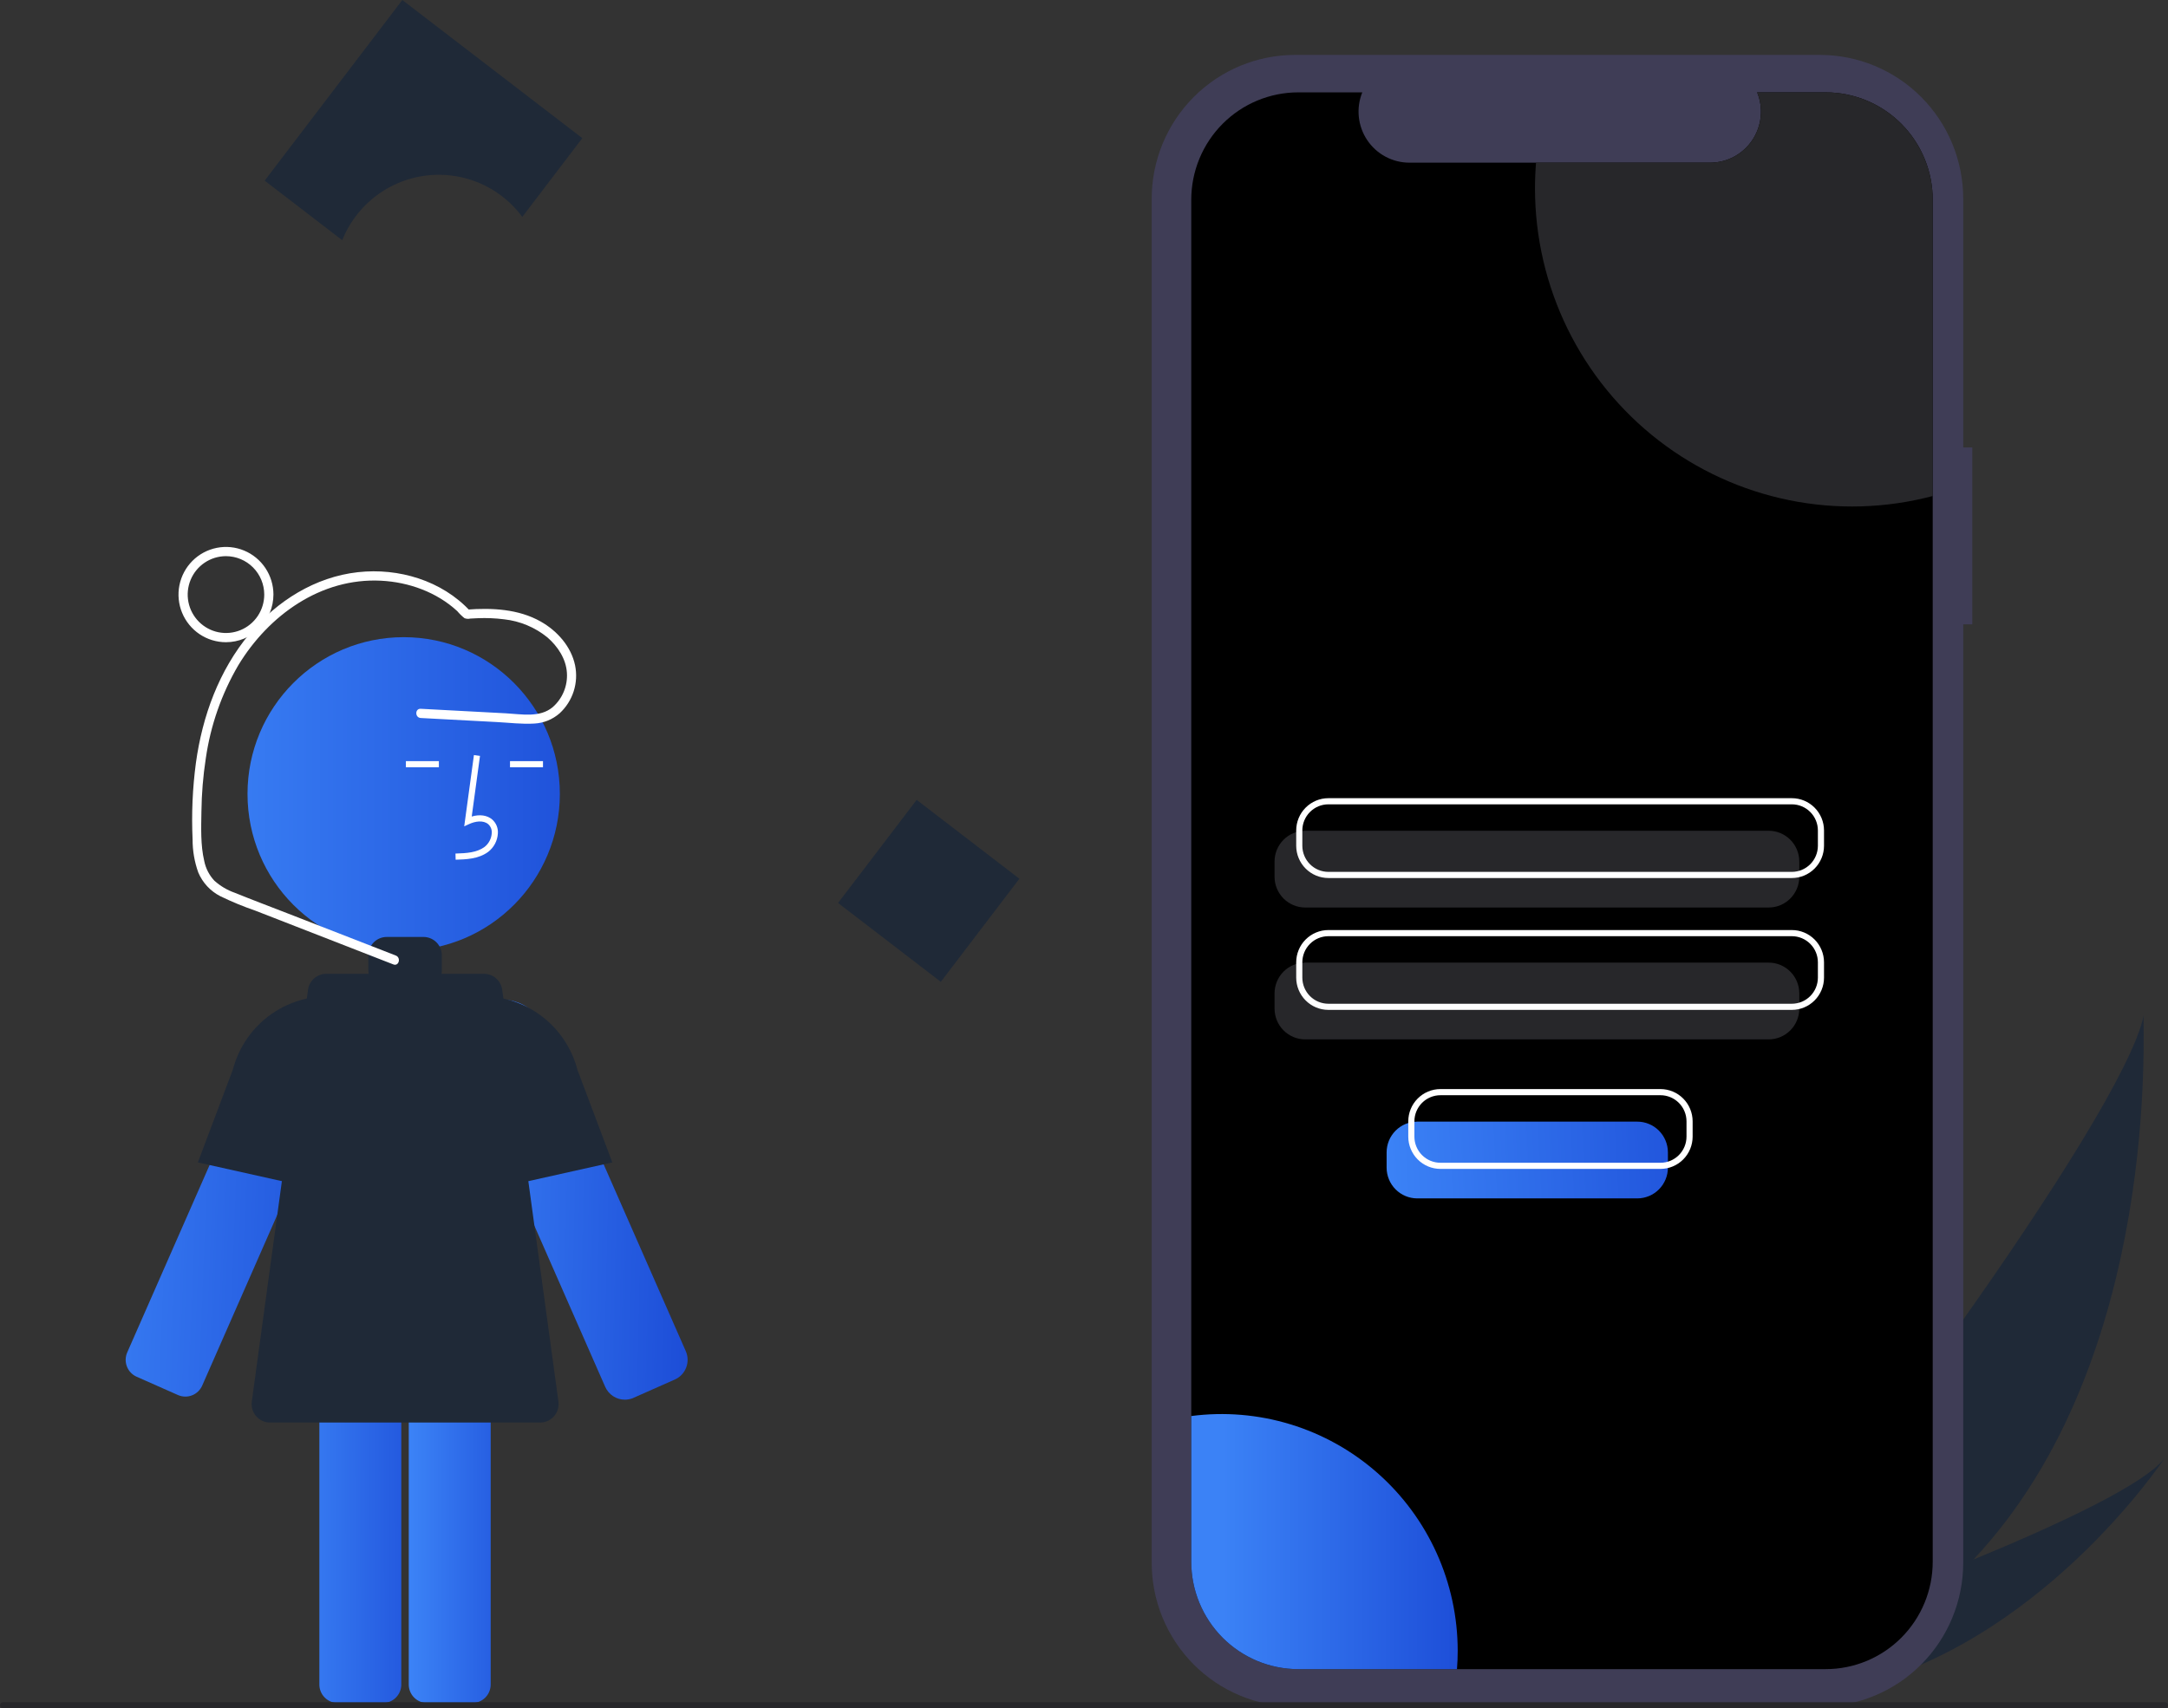 <svg width="321" height="253" viewBox="0 0 321 253" fill="none" xmlns="http://www.w3.org/2000/svg">
<rect x="0" y="0" width="321" height="253" fill="#333333" stroke="none"/>
<g clip-path="url(#clip0_45_2)">
<path d="M292.194 230.962C286.04 237.576 278.989 243.287 271.249 247.926C271.071 248.035 270.891 248.138 270.71 248.245L258.179 237.111C258.31 236.988 258.456 236.85 258.613 236.699C267.95 227.798 314.303 165.569 317.392 150.415C317.179 151.677 320.179 201.187 292.194 230.962Z" fill="#1F2937"/>
<path d="M273.667 250.074C273.43 250.131 273.189 250.184 272.947 250.232L263.546 241.879C263.73 241.815 263.944 241.739 264.19 241.654C268.223 240.22 280.237 235.892 292.193 230.962C305.04 225.662 317.825 219.674 320.574 215.838C319.984 216.73 301.815 243.755 273.667 250.074Z" fill="#1F2937"/>
<path d="M292.02 66.26H290.681V29.442C290.681 26.643 290.132 23.872 289.066 21.287C287.999 18.702 286.435 16.352 284.464 14.374C282.493 12.395 280.153 10.825 277.577 9.754C275.002 8.683 272.242 8.132 269.454 8.132H191.75C188.963 8.132 186.202 8.683 183.627 9.754C181.052 10.825 178.711 12.395 176.74 14.374C174.769 16.352 173.206 18.701 172.139 21.287C171.072 23.872 170.523 26.643 170.523 29.442V231.43C170.523 234.228 171.072 236.999 172.139 239.584C173.206 242.17 174.769 244.519 176.74 246.498C178.711 248.476 181.051 250.046 183.627 251.117C186.202 252.188 188.963 252.739 191.75 252.739H269.454C272.242 252.739 275.002 252.188 277.577 251.117C280.153 250.046 282.493 248.477 284.464 246.498C286.435 244.519 287.999 242.17 289.065 239.584C290.132 236.999 290.681 234.228 290.681 231.43V92.468H292.02V66.26Z" fill="#3F3D56"/>
<path d="M286.163 29.588V231.282C286.163 233.372 285.753 235.441 284.956 237.372C284.159 239.303 282.991 241.057 281.519 242.534C280.046 244.012 278.298 245.184 276.375 245.983C274.451 246.782 272.39 247.193 270.308 247.192H192.23C190.149 247.193 188.088 246.781 186.165 245.982C184.242 245.182 182.495 244.01 181.023 242.533C179.551 241.055 178.384 239.301 177.587 237.371C176.791 235.441 176.381 233.372 176.381 231.282V29.588C176.381 27.499 176.791 25.43 177.587 23.499C178.384 21.569 179.551 19.815 181.023 18.337C182.495 16.86 184.242 15.688 186.165 14.889C188.088 14.089 190.149 13.678 192.23 13.678H201.705C201.24 14.826 201.063 16.071 201.19 17.304C201.317 18.537 201.743 19.719 202.432 20.748C203.121 21.776 204.051 22.619 205.14 23.202C206.23 23.785 207.445 24.09 208.68 24.091H253.194C254.43 24.092 255.646 23.788 256.737 23.206C257.827 22.623 258.758 21.78 259.448 20.751C260.137 19.722 260.563 18.539 260.689 17.305C260.815 16.072 260.637 14.826 260.169 13.678H270.308C272.39 13.677 274.451 14.088 276.375 14.887C278.298 15.686 280.046 16.858 281.519 18.336C282.991 19.813 284.159 21.567 284.956 23.498C285.753 25.429 286.163 27.498 286.163 29.588Z" fill="black"/>
<path d="M261.876 134.399H193.247C192.045 134.398 190.893 133.918 190.043 133.064C189.193 132.211 188.715 131.054 188.714 129.848V127.582C188.715 126.375 189.193 125.219 190.043 124.365C190.893 123.512 192.045 123.032 193.247 123.031H261.876C263.078 123.032 264.23 123.512 265.08 124.365C265.93 125.219 266.408 126.375 266.409 127.582V129.848C266.408 131.054 265.93 132.211 265.08 133.064C264.23 133.918 263.078 134.398 261.876 134.399Z" fill="#27272A"/>
<path d="M261.876 153.928H193.247C192.045 153.927 190.893 153.447 190.043 152.593C189.193 151.74 188.715 150.583 188.714 149.377V147.111C188.715 145.904 189.193 144.748 190.043 143.894C190.893 143.041 192.045 142.561 193.247 142.56H261.876C263.078 142.561 264.23 143.041 265.08 143.894C265.93 144.748 266.408 145.904 266.409 147.111V149.377C266.408 150.583 265.93 151.74 265.08 152.593C264.23 153.447 263.078 153.927 261.876 153.928V153.928Z" fill="#27272A"/>
<path d="M265.309 130.031H196.68C195.418 130.03 194.208 129.526 193.316 128.63C192.423 127.734 191.921 126.519 191.92 125.252V122.987C191.921 121.72 192.423 120.505 193.316 119.609C194.208 118.713 195.418 118.209 196.68 118.208H265.309C266.571 118.209 267.781 118.713 268.673 119.609C269.566 120.505 270.068 121.72 270.069 122.987V125.252C270.068 126.519 269.566 127.734 268.673 128.63C267.781 129.526 266.571 130.03 265.309 130.031V130.031ZM196.68 119.118C195.659 119.119 194.679 119.527 193.957 120.253C193.234 120.978 192.828 121.961 192.827 122.987V125.252C192.828 126.278 193.234 127.261 193.957 127.987C194.679 128.712 195.659 129.12 196.68 129.121H265.309C266.33 129.12 267.31 128.712 268.032 127.987C268.755 127.261 269.161 126.278 269.162 125.252V122.987C269.161 121.961 268.755 120.978 268.032 120.253C267.31 119.527 266.33 119.119 265.309 119.118H196.68Z" fill="white"/>
<path d="M265.309 149.56H196.68C195.418 149.559 194.208 149.055 193.316 148.159C192.423 147.263 191.921 146.048 191.92 144.781V142.516C191.921 141.249 192.423 140.034 193.316 139.138C194.208 138.242 195.418 137.738 196.68 137.737H265.309C266.571 137.738 267.781 138.242 268.673 139.138C269.566 140.034 270.068 141.249 270.069 142.516V144.781C270.068 146.048 269.566 147.263 268.673 148.159C267.781 149.055 266.571 149.559 265.309 149.56V149.56ZM196.68 138.647C195.659 138.648 194.679 139.056 193.957 139.782C193.234 140.507 192.828 141.49 192.827 142.516V144.781C192.828 145.807 193.234 146.79 193.957 147.516C194.679 148.241 195.659 148.649 196.68 148.65H265.309C266.33 148.649 267.31 148.241 268.032 147.516C268.755 146.79 269.161 145.807 269.162 144.781V142.516C269.161 141.49 268.755 140.507 268.032 139.782C267.31 139.056 266.33 138.648 265.309 138.647H196.68Z" fill="white"/>
<path d="M286.163 29.588V73.459C279.219 75.293 271.948 75.504 264.91 74.074C257.872 72.645 251.255 69.614 245.567 65.215C239.879 60.815 235.273 55.164 232.102 48.697C228.93 42.23 227.279 35.119 227.275 27.911C227.275 26.624 227.327 25.351 227.43 24.091H253.194C254.43 24.092 255.646 23.788 256.737 23.206C257.827 22.623 258.758 21.78 259.448 20.751C260.137 19.722 260.563 18.539 260.689 17.305C260.815 16.072 260.637 14.826 260.169 13.678H270.308C272.39 13.677 274.451 14.088 276.375 14.887C278.299 15.686 280.046 16.858 281.519 18.336C282.991 19.813 284.159 21.567 284.956 23.498C285.753 25.429 286.163 27.498 286.163 29.588V29.588Z" fill="#27272A"/>
<path d="M215.832 244.453C215.832 245.377 215.798 246.291 215.723 247.192H192.23C190.149 247.193 188.088 246.781 186.165 245.982C184.242 245.182 182.495 244.01 181.023 242.533C179.551 241.055 178.384 239.301 177.587 237.371C176.791 235.44 176.381 233.371 176.381 231.282V209.708C181.305 209.065 186.31 209.483 191.061 210.935C195.812 212.386 200.2 214.837 203.933 218.125C207.666 221.413 210.658 225.461 212.71 230.001C214.762 234.541 215.826 239.467 215.832 244.453H215.832Z" fill="url(#paint0_linear_45_2)"/>
<path d="M26.352 206.599C27.012 206.89 27.76 206.907 28.433 206.645C29.105 206.383 29.646 205.865 29.938 205.203L51.102 157.051C51.587 155.949 51.735 154.728 51.528 153.542C51.321 152.355 50.768 151.257 49.939 150.386C49.11 149.515 48.043 148.911 46.871 148.649C45.7 148.387 44.478 148.48 43.36 148.915H43.359C42.067 149.411 40.986 150.34 40.299 151.546C40.19 151.737 40.091 151.933 40.002 152.134L18.838 200.286C18.694 200.614 18.616 200.967 18.608 201.326C18.599 201.685 18.662 202.041 18.791 202.376C18.92 202.71 19.113 203.016 19.36 203.275C19.607 203.534 19.902 203.742 20.229 203.887L26.352 206.599Z" fill="url(#paint1_linear_45_2)"/>
<path d="M50.233 176.82L29.3 172.149L34.481 158.389C35.364 155.026 37.418 152.092 40.271 150.119C43.124 148.146 46.587 147.265 50.032 147.635L50.233 147.658L50.233 176.82Z" fill="#1F2937"/>
<path d="M92.516 207.287C91.901 207.286 91.299 207.106 90.783 206.769C90.267 206.431 89.859 205.951 89.609 205.386L68.445 157.235C67.772 155.703 67.71 153.97 68.271 152.393C68.832 150.816 69.973 149.515 71.46 148.757C72.948 147.999 74.668 147.842 76.267 148.319C77.866 148.796 79.222 149.869 80.057 151.319V151.319C80.174 151.524 80.28 151.735 80.375 151.951L101.539 200.102C101.879 200.875 101.899 201.752 101.594 202.54C101.29 203.328 100.687 203.962 99.916 204.303L93.587 207.107L93.583 207.1C93.241 207.224 92.88 207.287 92.516 207.287V207.287Z" fill="url(#paint2_linear_45_2)"/>
<path d="M63.241 190.752C62.52 190.753 61.829 191.041 61.319 191.553C60.809 192.065 60.522 192.759 60.521 193.483V249.472C60.522 250.196 60.809 250.891 61.319 251.403C61.829 251.914 62.52 252.202 63.241 252.203H69.933C70.654 252.202 71.346 251.914 71.856 251.403C72.366 250.891 72.653 250.196 72.653 249.472V193.483C72.653 192.759 72.366 192.065 71.856 191.553C71.346 191.041 70.654 190.753 69.933 190.752H63.241Z" fill="url(#paint3_linear_45_2)"/>
<path d="M50.006 190.752C49.285 190.753 48.593 191.041 48.083 191.553C47.573 192.065 47.286 192.759 47.285 193.483V249.472C47.286 250.196 47.573 250.891 48.083 251.403C48.593 251.914 49.285 252.202 50.006 252.203H56.698C57.419 252.202 58.11 251.914 58.62 251.403C59.13 250.891 59.417 250.196 59.418 249.472V193.483C59.417 192.759 59.13 192.065 58.62 191.553C58.11 191.041 57.419 190.753 56.698 190.752H50.006Z" fill="url(#paint4_linear_45_2)"/>
<path d="M59.77 140.786C72.54 140.786 82.892 130.394 82.892 117.574C82.892 104.754 72.54 94.362 59.77 94.362C46.999 94.362 36.647 104.754 36.647 117.574C36.647 130.394 46.999 140.786 59.77 140.786Z" fill="url(#paint5_linear_45_2)"/>
<path d="M67.464 127.318C68.963 127.276 70.829 127.224 72.266 126.17C72.694 125.843 73.045 125.427 73.296 124.949C73.547 124.472 73.69 123.945 73.717 123.406C73.743 123.023 73.68 122.639 73.534 122.284C73.387 121.93 73.161 121.614 72.873 121.361C72.123 120.724 71.026 120.575 69.845 120.924L71.069 111.946L70.171 111.822L68.732 122.377L69.482 122.031C70.352 121.631 71.546 121.427 72.288 122.056C72.47 122.221 72.612 122.425 72.703 122.654C72.793 122.882 72.83 123.129 72.811 123.374C72.788 123.775 72.681 124.167 72.494 124.523C72.308 124.878 72.048 125.189 71.731 125.435C70.612 126.255 69.126 126.361 67.439 126.408L67.464 127.318Z" fill="white"/>
<path d="M80.396 112.72H75.512V113.63H80.396V112.72Z" fill="white"/>
<path d="M64.981 112.72H60.097V113.63H64.981V112.72Z" fill="white"/>
<path d="M82.681 207.57L74.359 146.581C74.269 145.927 73.947 145.327 73.451 144.893C72.956 144.459 72.321 144.22 71.663 144.22H65.381C65.407 144.07 65.421 143.918 65.422 143.765V141.49C65.422 140.765 65.135 140.071 64.625 139.559C64.115 139.046 63.423 138.759 62.702 138.759H57.261C56.539 138.759 55.848 139.046 55.337 139.559C54.827 140.071 54.541 140.765 54.541 141.49V143.765C54.542 143.918 54.555 144.07 54.581 144.22H48.3C47.642 144.22 47.007 144.46 46.511 144.893C46.016 145.327 45.693 145.927 45.604 146.581L37.282 207.57C37.229 207.956 37.259 208.35 37.371 208.723C37.482 209.097 37.672 209.442 37.927 209.736C38.182 210.03 38.497 210.265 38.851 210.427C39.205 210.588 39.588 210.672 39.977 210.672H79.986C80.374 210.672 80.758 210.588 81.112 210.427C81.465 210.265 81.78 210.03 82.036 209.736C82.291 209.442 82.481 209.097 82.592 208.723C82.703 208.35 82.734 207.956 82.681 207.57V207.57Z" fill="#1F2937"/>
<path d="M69.729 176.82V147.658L69.931 147.635C73.38 147.265 76.847 148.149 79.702 150.127C82.557 152.105 84.61 155.045 85.489 158.413L90.663 172.149L69.729 176.82Z" fill="#1F2937"/>
<path d="M58.605 141.511L42.612 135.279C39.996 134.26 37.366 133.272 34.765 132.218C33.651 131.828 32.624 131.22 31.745 130.431C30.979 129.617 30.457 128.603 30.239 127.505C29.684 125.152 29.785 122.578 29.824 120.176C29.855 117.549 30.07 114.927 30.469 112.33C31.167 107.449 32.807 102.752 35.297 98.502C39.783 91.114 47.511 85.556 56.4 86C60.515 86.205 64.654 87.687 67.711 90.512C68.03 90.895 68.388 91.243 68.779 91.551C69.051 91.653 69.347 91.673 69.629 91.608C70.003 91.584 70.376 91.566 70.75 91.553C72.046 91.498 73.346 91.553 74.633 91.716C76.98 91.971 79.204 92.898 81.04 94.387C82.568 95.707 83.811 97.569 83.939 99.639C84.001 100.59 83.844 101.541 83.481 102.421C83.119 103.301 82.559 104.086 81.847 104.714C79.939 106.329 77.216 105.761 74.928 105.64L66.543 105.194L62.294 104.968C61.42 104.921 61.422 106.287 62.294 106.333L73.586 106.934C75.401 107.03 77.271 107.267 79.087 107.157C80.482 107.094 81.814 106.556 82.865 105.632C83.824 104.747 84.539 103.628 84.939 102.383C85.339 101.139 85.411 99.812 85.148 98.531C84.566 95.737 82.495 93.427 80.067 92.052C76.764 90.181 72.819 90.002 69.122 90.279L69.603 90.479C65.422 85.974 59.017 84.071 53.005 84.737C46.656 85.44 41.01 88.995 36.953 93.857C32.429 99.278 29.965 106.036 29.006 112.987C28.508 116.739 28.343 120.529 28.516 124.31C28.509 125.978 28.793 127.634 29.355 129.204C29.997 130.731 31.158 131.98 32.631 132.729C34.32 133.548 36.056 134.264 37.831 134.874L43.723 137.169L55.297 141.679L58.243 142.827C59.06 143.145 59.414 141.826 58.605 141.511Z" fill="white"/>
<path d="M33.458 95.109C32.068 95.109 30.709 94.696 29.554 93.921C28.398 93.145 27.497 92.044 26.965 90.754C26.433 89.465 26.294 88.047 26.566 86.678C26.837 85.31 27.506 84.053 28.489 83.066C29.472 82.08 30.724 81.408 32.087 81.136C33.45 80.863 34.863 81.003 36.147 81.537C37.431 82.071 38.529 82.975 39.301 84.135C40.073 85.296 40.486 86.659 40.486 88.055C40.483 89.925 39.742 91.718 38.425 93.041C37.108 94.363 35.321 95.107 33.458 95.109ZM33.458 82.365C32.337 82.365 31.241 82.699 30.309 83.324C29.377 83.949 28.651 84.838 28.222 85.877C27.793 86.917 27.681 88.061 27.899 89.165C28.118 90.268 28.658 91.282 29.451 92.078C30.243 92.873 31.253 93.415 32.352 93.635C33.452 93.854 34.591 93.742 35.627 93.311C36.662 92.88 37.547 92.151 38.17 91.216C38.793 90.28 39.125 89.18 39.125 88.055C39.124 86.546 38.526 85.1 37.464 84.034C36.401 82.967 34.961 82.367 33.458 82.365V82.365Z" fill="white"/>
<path d="M150.933 130.136L135.722 118.457L124.089 133.727L139.3 145.406L150.933 130.136Z" fill="#1F2937"/>
<path d="M64.969 25.883C67.372 25.881 69.742 26.444 71.89 27.527C74.037 28.61 75.903 30.183 77.336 32.119L86.218 20.461L59.568 0L39.186 26.753L50.672 35.572C51.821 32.71 53.796 30.259 56.344 28.532C58.891 26.806 61.895 25.883 64.969 25.883V25.883Z" fill="#1F2937"/>
<path d="M320.547 253H0.453C0.333 253 0.218 252.952 0.133 252.867C0.048 252.781 0 252.666 0 252.545C0 252.424 0.048 252.308 0.133 252.223C0.218 252.138 0.333 252.09 0.453 252.09H320.547C320.667 252.09 320.782 252.138 320.867 252.223C320.952 252.308 321 252.424 321 252.545C321 252.666 320.952 252.781 320.867 252.867C320.782 252.952 320.667 253 320.547 253Z" fill="#27272A"/>
<path d="M242.422 177.478H209.84C208.638 177.476 207.486 176.996 206.636 176.143C205.786 175.29 205.308 174.133 205.306 172.926V170.661C205.308 169.454 205.786 168.297 206.636 167.444C207.486 166.591 208.638 166.111 209.84 166.109H242.422C243.624 166.111 244.776 166.591 245.626 167.444C246.476 168.297 246.954 169.454 246.956 170.661V172.926C246.954 174.133 246.476 175.29 245.626 176.143C244.776 176.996 243.624 177.476 242.422 177.478V177.478Z" fill="url(#paint6_linear_45_2)"/>
<path d="M245.855 173.11H213.273C212.011 173.109 210.801 172.605 209.909 171.709C209.016 170.813 208.514 169.598 208.513 168.331V166.066C208.514 164.799 209.016 163.584 209.909 162.688C210.801 161.792 212.011 161.288 213.273 161.287H245.855C247.117 161.288 248.327 161.792 249.22 162.688C250.112 163.584 250.614 164.799 250.616 166.066V168.331C250.614 169.598 250.112 170.813 249.22 171.709C248.327 172.605 247.117 173.109 245.855 173.11V173.11ZM213.273 162.197C212.252 162.198 211.272 162.606 210.549 163.331C209.827 164.057 209.421 165.04 209.419 166.066V168.331C209.421 169.357 209.827 170.34 210.549 171.065C211.272 171.791 212.252 172.199 213.273 172.2H245.855C246.877 172.199 247.856 171.791 248.579 171.065C249.301 170.34 249.708 169.357 249.709 168.331V166.066C249.708 165.04 249.301 164.057 248.579 163.331C247.856 162.606 246.877 162.198 245.855 162.197H213.273Z" fill="white"/>
</g>
<defs>
<linearGradient id="paint0_linear_45_2" x1="181.099" y1="242.673" x2="216.289" y2="242.673" gradientUnits="userSpaceOnUse">
<stop stop-color="#3B82F6"/>
<stop offset="1" stop-color="#1D4ED8"/>
</linearGradient>
<linearGradient id="paint1_linear_45_2" x1="10.299" y1="189.32" x2="54.072" y2="191.032" gradientUnits="userSpaceOnUse">
<stop stop-color="#3B82F6"/>
<stop offset="1" stop-color="#1D4ED8"/>
</linearGradient>
<linearGradient id="paint2_linear_45_2" x1="64.372" y1="196.204" x2="101.278" y2="197.06" gradientUnits="userSpaceOnUse">
<stop stop-color="#3B82F6"/>
<stop offset="1" stop-color="#1D4ED8"/>
</linearGradient>
<linearGradient id="paint3_linear_45_2" x1="61" y1="233.5" x2="78.5" y2="233.505" gradientUnits="userSpaceOnUse">
<stop stop-color="#3B82F6"/>
<stop offset="1" stop-color="#1D4ED8"/>
</linearGradient>
<linearGradient id="paint4_linear_45_2" x1="42.914" y1="234.068" x2="64.5" y2="234" gradientUnits="userSpaceOnUse">
<stop stop-color="#3B82F6"/>
<stop offset="1" stop-color="#1D4ED8"/>
</linearGradient>
<linearGradient id="paint5_linear_45_2" x1="28.323" y1="121.424" x2="88.404" y2="121.424" gradientUnits="userSpaceOnUse">
<stop stop-color="#3B82F6"/>
<stop offset="1" stop-color="#1D4ED8"/>
</linearGradient>
<linearGradient id="paint6_linear_45_2" x1="205.989" y1="174.69" x2="254.912" y2="172.122" gradientUnits="userSpaceOnUse">
<stop stop-color="#3B82F6"/>
<stop offset="1" stop-color="#1D4ED8"/>
</linearGradient>
<clipPath id="clip0_45_2">
<rect width="321" height="253" fill="white"/>
</clipPath>
</defs>
</svg>
